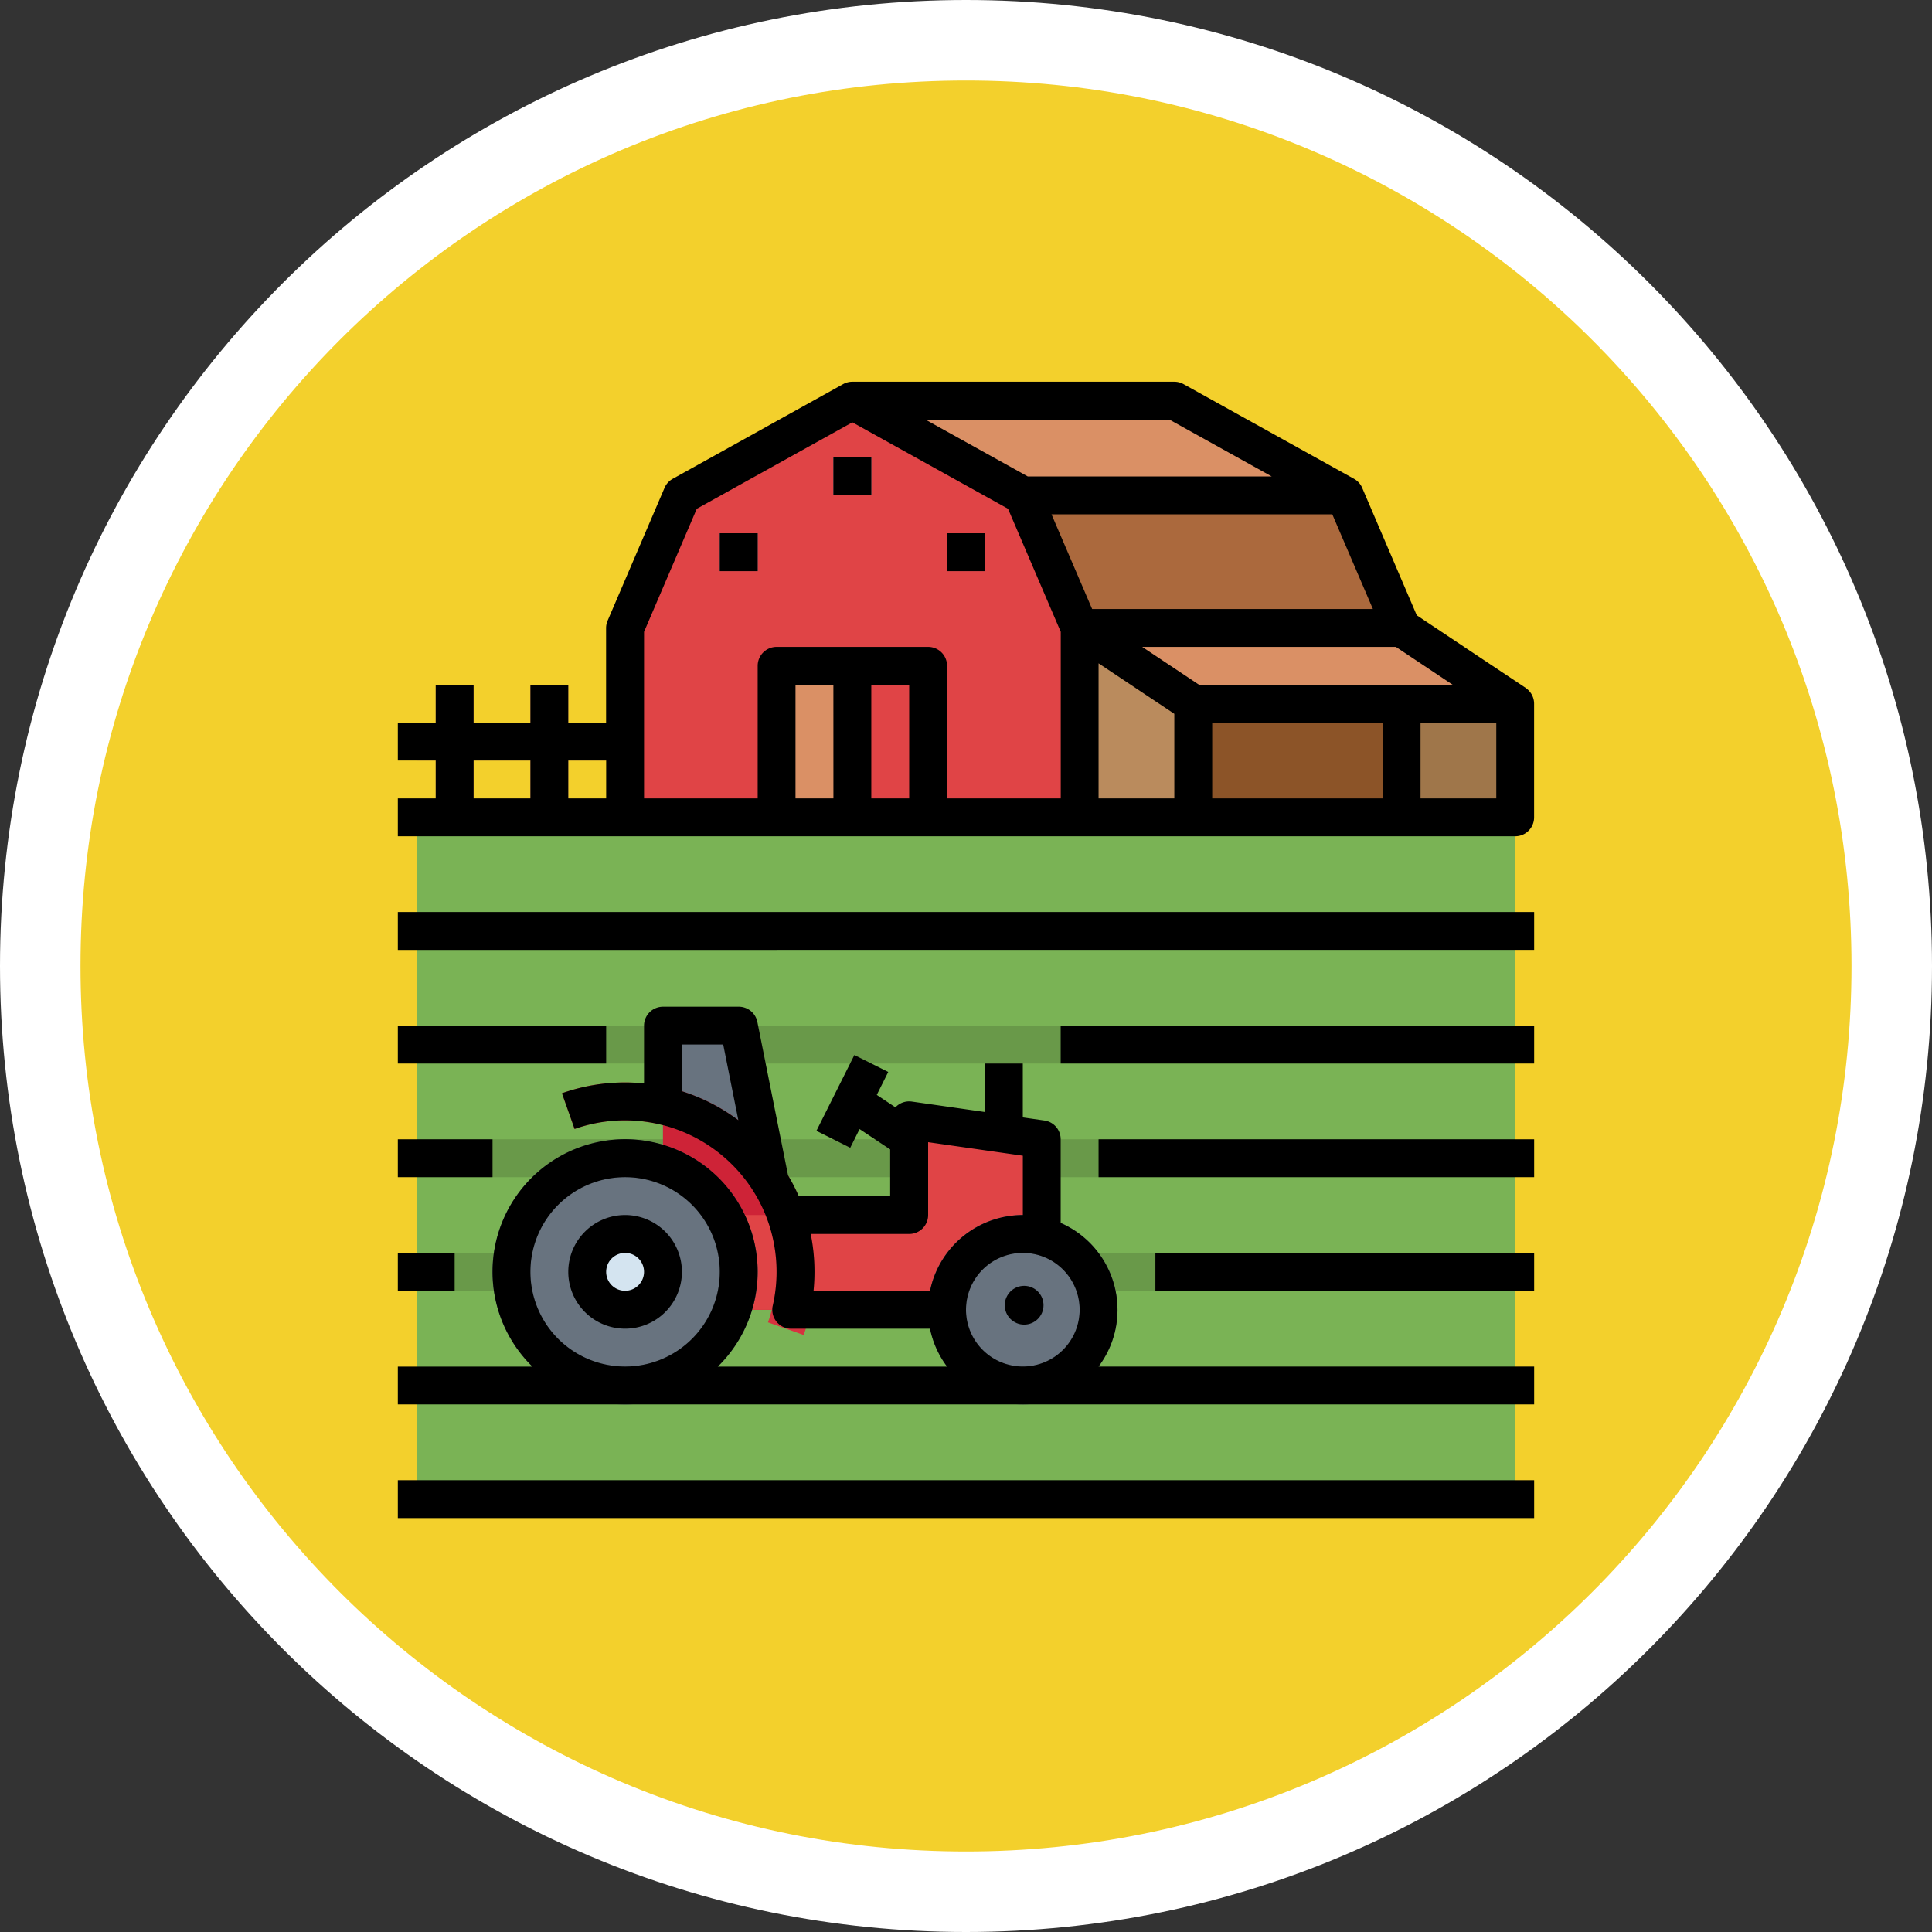 <svg xmlns="http://www.w3.org/2000/svg" width="120" height="120" viewBox="0 0 120 120">
  <rect x="0" y="0" width="120" height="120" fill="#333333" stroke="none"/>
  <g id="Grupo_1106608" data-name="Grupo 1106608" transform="translate(-955.333 -165)">
    <g id="Trazado_874102" data-name="Trazado 874102" transform="translate(955.333 165)" fill="#f3d02c">
      <path d="M 60 117.5 C 52.236 117.5 44.706 115.98 37.619 112.982 C 34.213 111.542 30.927 109.758 27.853 107.681 C 24.808 105.624 21.944 103.261 19.341 100.659 C 16.739 98.056 14.376 95.192 12.319 92.147 C 10.242 89.073 8.458 85.787 7.018 82.381 C 4.02 75.294 2.5 67.764 2.5 60 C 2.5 52.236 4.02 44.706 7.018 37.619 C 8.458 34.213 10.242 30.927 12.319 27.853 C 14.376 24.808 16.739 21.944 19.341 19.341 C 21.944 16.739 24.808 14.376 27.853 12.319 C 30.927 10.242 34.213 8.458 37.619 7.018 C 44.706 4.02 52.236 2.5 60 2.5 C 67.764 2.5 75.294 4.02 82.381 7.018 C 85.787 8.458 89.073 10.242 92.147 12.319 C 95.192 14.376 98.056 16.739 100.659 19.341 C 103.261 21.944 105.624 24.808 107.681 27.853 C 109.758 30.927 111.542 34.213 112.982 37.619 C 115.98 44.706 117.5 52.236 117.5 60 C 117.5 67.764 115.98 75.294 112.982 82.381 C 111.542 85.787 109.758 89.073 107.681 92.147 C 105.624 95.192 103.261 98.056 100.659 100.659 C 98.056 103.261 95.192 105.624 92.147 107.681 C 89.073 109.758 85.787 111.542 82.381 112.982 C 75.294 115.98 67.764 117.5 60 117.5 Z" stroke="none"/>
      <path d="M 60 5 C 52.573 5 45.371 6.453 38.593 9.32 C 35.335 10.698 32.193 12.404 29.252 14.39 C 26.339 16.358 23.599 18.619 21.109 21.109 C 18.619 23.599 16.358 26.339 14.39 29.252 C 12.404 32.193 10.698 35.335 9.32 38.593 C 6.453 45.371 5 52.573 5 60 C 5 67.427 6.453 74.63 9.32 81.407 C 10.698 84.665 12.404 87.807 14.39 90.748 C 16.358 93.661 18.619 96.401 21.109 98.891 C 23.599 101.381 26.339 103.642 29.252 105.61 C 32.193 107.596 35.335 109.302 38.593 110.68 C 45.371 113.547 52.573 115 60 115 C 67.427 115 74.63 113.547 81.407 110.68 C 84.665 109.302 87.807 107.596 90.748 105.61 C 93.661 103.642 96.401 101.381 98.891 98.891 C 101.381 96.401 103.642 93.661 105.61 90.748 C 107.596 87.807 109.302 84.665 110.68 81.407 C 113.547 74.63 115 67.427 115 60 C 115 52.573 113.547 45.371 110.68 38.593 C 109.302 35.335 107.596 32.193 105.61 29.252 C 103.642 26.339 101.381 23.599 98.891 21.109 C 96.401 18.619 93.661 16.358 90.748 14.39 C 87.807 12.404 84.665 10.698 81.407 9.32 C 74.63 6.453 67.427 5 60 5 M 60 -1.52587890625e-05 C 93.137 -1.52587890625e-05 120 26.863 120 60 C 120 93.137 93.137 120 60 120 C 26.863 120 -1.52587890625e-05 93.137 -1.52587890625e-05 60 C -1.52587890625e-05 26.863 26.863 -1.52587890625e-05 60 -1.52587890625e-05 Z" stroke="none" fill="#fff"/>
    </g>
    <g id="Fill_out_line" data-name="Fill out line" transform="translate(964.043 172.71)">
      <path id="Trazado_898358" data-name="Trazado 898358" d="M242.113,72.234H208V64h30.584Z" transform="translate(-163.768 -40.942)" fill="#ab693d"/>
      <path id="Trazado_898359" data-name="Trazado 898359" d="M208,120h34.113v11.763H208Z" transform="translate(-163.768 -88.708)" fill="#8c5428"/>
      <path id="Trazado_898360" data-name="Trazado 898360" d="M238.584,29.882H208V24h20Z" transform="translate(-163.768 -6.824)" fill="#da9065"/>
      <path id="Trazado_898361" data-name="Trazado 898361" d="M140.232,38.116,136.7,29.882,126.116,24l-10.587,5.882L112,38.116V49.879h28.232Z" transform="translate(-81.884 -6.824)" fill="#e04446"/>
      <path id="Trazado_898362" data-name="Trazado 898362" d="M152,80h2.353v2.353H152Z" transform="translate(-116.003 -54.589)" fill="#68737f"/>
      <path id="Trazado_898363" data-name="Trazado 898363" d="M248,80h2.353v2.353H248Z" transform="translate(-197.887 -54.589)" fill="#68737f"/>
      <path id="Trazado_898364" data-name="Trazado 898364" d="M176,136h4.705v9.411H176Z" transform="translate(-136.474 -102.355)" fill="#da9065"/>
      <path id="Trazado_898365" data-name="Trazado 898365" d="M200,48h2.353v2.353H200Z" transform="translate(-156.945 -27.295)" fill="#68737f"/>
      <path id="Trazado_898366" data-name="Trazado 898366" d="M324,120l7.058,4.705h-20L304,120Z" transform="translate(-245.653 -88.708)" fill="#da9065"/>
      <path id="Trazado_898367" data-name="Trazado 898367" d="M440,152h7.058v7.058H440Z" transform="translate(-361.655 -116.002)" fill="#9f764a"/>
      <path id="Trazado_898368" data-name="Trazado 898368" d="M304,120l7.058,4.705v7.058H304Z" transform="translate(-245.653 -88.708)" fill="#ba8b5d"/>
      <path id="Trazado_898369" data-name="Trazado 898369" d="M36.94,146.353H33.411V144H31.058v2.353H27.529V144H25.176v2.353H24v2.353h1.176v3.529h2.353v-3.529h3.529v3.529h2.353v-3.529H36.94Z" transform="translate(-6.824 -109.179)" fill="#da9065"/>
      <path id="Trazado_898370" data-name="Trazado 898370" d="M24,200H92.227v42.348H24Z" transform="translate(-6.824 -156.944)" fill="#7ab355"/>
      <g id="Grupo_1106613" data-name="Grupo 1106613" transform="translate(17.176 55.995)">
        <path id="Trazado_898371" data-name="Trazado 898371" d="M24,288H92.227v2.353H24Z" transform="translate(-24 -288)" fill="#699949"/>
        <path id="Trazado_898372" data-name="Trazado 898372" d="M24,336H92.227v2.353H24Z" transform="translate(-24 -328.942)" fill="#699949"/>
        <path id="Trazado_898373" data-name="Trazado 898373" d="M24,384H92.227v2.353H24Z" transform="translate(-24 -369.884)" fill="#699949"/>
      </g>
      <path id="Trazado_898374" data-name="Trazado 898374" d="M128,288h4.705l2.353,11.763H128Z" transform="translate(-95.532 -232.005)" fill="#68737f"/>
      <path id="Trazado_898375" data-name="Trazado 898375" d="M208.845,300.422l2.1,1.052" transform="translate(-164.489 -242.6)" fill="#4f5761"/>
      <path id="Trazado_898376" data-name="Trazado 898376" d="M194.949,333.474l-2.1-1.052" transform="translate(-150.842 -269.895)" fill="#4f5761"/>
      <path id="Trazado_898377" data-name="Trazado 898377" d="M136.234,332.94l-2.353-9.411L128,320v12.94Z" transform="translate(-95.532 -259.3)" fill="#ce2337"/>
      <path id="Trazado_898378" data-name="Trazado 898378" d="M172,329.176v10.587H152v-5.882h11.763V328Z" transform="translate(-116.003 -266.123)" fill="#e04446"/>
      <ellipse id="Elipse_11710" data-name="Elipse 11710" cx="6.822" cy="7.223" rx="6.822" ry="7.223" transform="translate(23.199 64.131)" fill="#68737f"/>
      <path id="Trazado_898379" data-name="Trazado 898379" d="M64.234,352.469a8.234,8.234,0,1,1,8.234-8.234A8.234,8.234,0,0,1,64.234,352.469Zm0-14.116a5.882,5.882,0,1,0,5.882,5.882A5.882,5.882,0,0,0,64.234,338.353Z" transform="translate(-34.119 -272.947)" fill="#4f5761"/>
      <circle id="Elipse_11711" data-name="Elipse 11711" cx="2.408" cy="2.408" r="2.408" transform="translate(28.015 68.946)" fill="#d4e4f0"/>
      <path id="Trazado_898380" data-name="Trazado 898380" d="M100.348,327.683,98.13,326.9a9.418,9.418,0,0,0-12.012-12.012l-.784-2.218a11.771,11.771,0,0,1,15.015,15.014Z" transform="translate(-59.139 -252.475)" fill="#d6323f"/>
      <ellipse id="Elipse_11712" data-name="Elipse 11712" cx="4.414" cy="4.815" rx="4.414" ry="4.815" transform="translate(50.487 68.946)" fill="#68737f"/>
      <path id="Trazado_898381" data-name="Trazado 898381" d="M245.882,379.763a5.882,5.882,0,1,1,5.882-5.882,5.882,5.882,0,0,1-5.882,5.882Zm0-9.411a3.529,3.529,0,1,0,3.529,3.529A3.529,3.529,0,0,0,245.882,370.353Z" transform="translate(-191.063 -300.242)" fill="#4f5761"/>
      <path id="Trazado_898382" data-name="Trazado 898382" d="M86.056,35.019l-6.767-4.511L75.9,22.595a1.176,1.176,0,0,0-.51-.565L64.8,16.148A1.176,1.176,0,0,0,64.23,16h-20a1.173,1.173,0,0,0-.571.148h0L33.074,22.03a1.176,1.176,0,0,0-.51.565l-3.529,8.234a1.176,1.176,0,0,0-.1.463v5.882H26.587V34.821H24.235v2.353H20.706V34.821H18.353v2.353H16v2.353h2.353v2.353H16v2.353H85.4a1.176,1.176,0,0,0,1.176-1.176V36a1.176,1.176,0,0,0-.524-.979ZM59.524,33.49l4.705,3.137v5.252H59.524Zm7.058,3.684H77.169v4.705H66.582Zm-.82-2.353-3.529-2.353H77.989l3.529,2.353Zm10.8-4.705H59.124L56.6,24.234H74.041ZM63.925,18.353l6.352,3.529H55.124l-6.352-3.529ZM34.568,23.891l9.664-5.369L53.9,23.891l3.275,7.643V41.879H50.114V33.645a1.176,1.176,0,0,0-1.176-1.176H39.527a1.176,1.176,0,0,0-1.176,1.176v8.234H31.293V31.534Zm10.84,10.93h2.353v7.058H45.408Zm-2.353,7.058H40.7V34.821h2.353ZM28.94,39.527v2.353H26.587V39.527Zm-8.234,0h3.529v2.353H20.706Zm58.816,2.353V37.174h4.705v4.705Z" transform="translate(0)"/>
      <path id="Trazado_898383" data-name="Trazado 898383" d="M152,80h2.353v2.353H152Z" transform="translate(-116.003 -54.589)"/>
      <path id="Trazado_898384" data-name="Trazado 898384" d="M248,80h2.353v2.353H248Z" transform="translate(-197.887 -54.589)"/>
      <path id="Trazado_898385" data-name="Trazado 898385" d="M200,48h2.353v2.353H200Z" transform="translate(-156.945 -27.295)"/>
      <path id="Trazado_898386" data-name="Trazado 898386" d="M91.529,368a3.529,3.529,0,1,0,3.529,3.529A3.529,3.529,0,0,0,91.529,368Zm0,4.705a1.176,1.176,0,1,1,1.176-1.176A1.176,1.176,0,0,1,91.529,372.705Z" transform="translate(-61.413 -300.242)"/>
      <circle id="Elipse_11713" data-name="Elipse 11713" cx="1.204" cy="1.204" r="1.204" transform="translate(53.697 72.156)"/>
      <path id="Trazado_898387" data-name="Trazado 898387" d="M60.7,298.821a5.889,5.889,0,0,0-3.529-5.389v-5.2a1.176,1.176,0,0,0-1.01-1.164l-1.343-.192v-3.349H52.466v3.013l-4.539-.648a1.175,1.175,0,0,0-.937.276c-.03.026-.057.053-.084.081l-1.158-.772.712-1.424L44.356,283,42,287.708l2.1,1.052.58-1.161,1.9,1.264v2.9H40.9a11.727,11.727,0,0,0-.663-1.291l-1.906-9.526A1.176,1.176,0,0,0,37.174,280H32.468a1.176,1.176,0,0,0-1.176,1.176v3.589c-.391-.039-.784-.06-1.176-.06a11.714,11.714,0,0,0-3.922.67l.785,2.218a9.421,9.421,0,0,1,12.011,5.737h0v0a9.46,9.46,0,0,1,.3,5.227A1.176,1.176,0,0,0,40.439,300h8.616a5.857,5.857,0,0,0,1.061,2.353H35.871a8.234,8.234,0,1,0-11.51,0H16V304.7H86.579V302.35H59.521a5.851,5.851,0,0,0,1.18-3.529Zm-36.466-2.353a5.882,5.882,0,1,1,5.882,5.882A5.882,5.882,0,0,1,24.234,296.469Zm9.411-11.22v-2.9h2.565l.94,4.7A11.815,11.815,0,0,0,33.645,285.249Zm8,8.867h6.117a1.176,1.176,0,0,0,1.176-1.176v-4.525l5.882.84v3.685a5.892,5.892,0,0,0-5.763,4.705H41.82c.039-.39.059-.783.059-1.176a11.808,11.808,0,0,0-.235-2.353Zm9.646,4.705a3.529,3.529,0,1,1,3.529,3.529A3.529,3.529,0,0,1,51.29,298.821Z" transform="translate(0 -225.181)"/>
      <path id="Trazado_898388" data-name="Trazado 898388" d="M16,480H86.579v2.353H16Z" transform="translate(0 -395.773)"/>
      <path id="Trazado_898389" data-name="Trazado 898389" d="M16,240H86.579v2.353H16Z" transform="translate(0 -191.063)"/>
      <path id="Trazado_898390" data-name="Trazado 898390" d="M296,288h29.408v2.353H296Z" transform="translate(-238.829 -232.005)"/>
      <path id="Trazado_898391" data-name="Trazado 898391" d="M16,288H28.94v2.353H16Z" transform="translate(0 -232.005)"/>
      <path id="Trazado_898392" data-name="Trazado 898392" d="M312,336h27.055v2.353H312Z" transform="translate(-252.476 -272.947)"/>
      <path id="Trazado_898393" data-name="Trazado 898393" d="M16,336h5.882v2.353H16Z" transform="translate(0 -272.947)"/>
      <path id="Trazado_898394" data-name="Trazado 898394" d="M336,384h23.526v2.353H336Z" transform="translate(-272.947 -313.889)"/>
      <path id="Trazado_898395" data-name="Trazado 898395" d="M16,384h3.529v2.353H16Z" transform="translate(0 -313.889)"/>
    </g>
  </g>
</svg>
